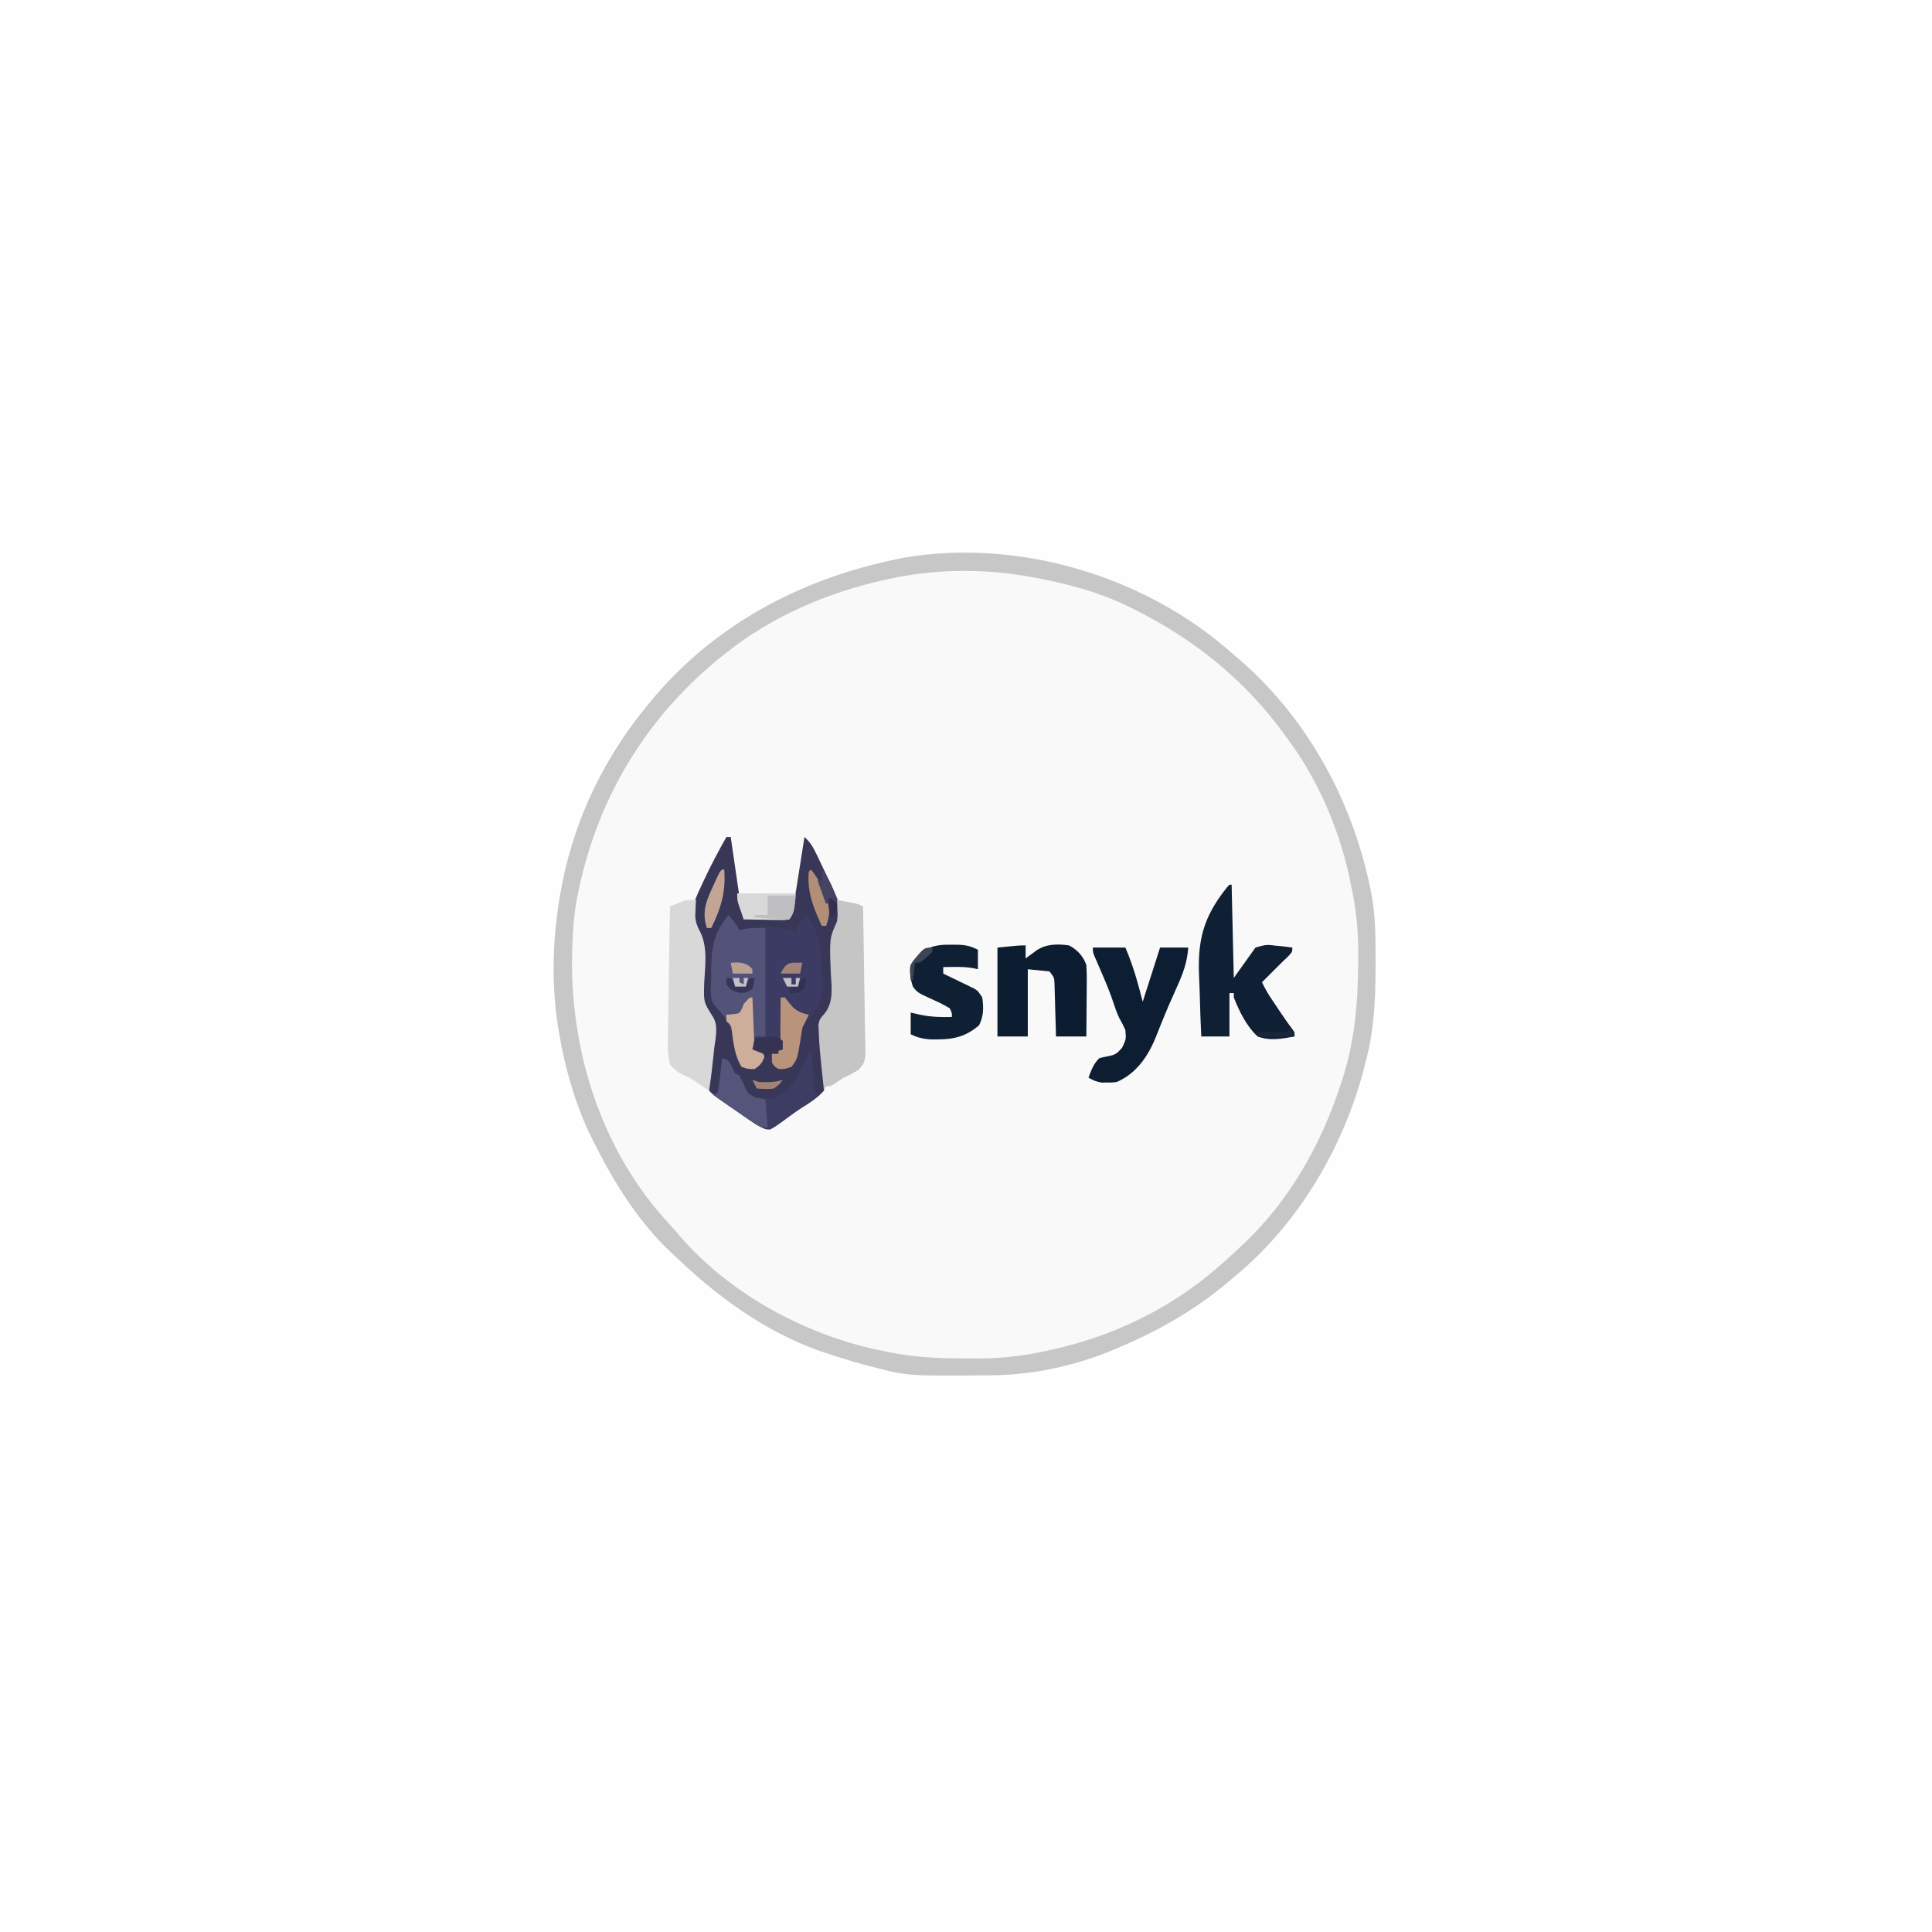<?xml version="1.0" encoding="UTF-8"?>
<svg version="1.1" xmlns="http://www.w3.org/2000/svg" width="891" height="891">
<rect width="100%" height="100%" fill="#808080" stroke="none"/>
<path d="M0 0 C294.03 0 588.06 0 891 0 C891 294.03 891 588.06 891 891 C596.97 891 302.94 891 0 891 C0 596.97 0 302.94 0 0 Z " fill="#FEFEFE" transform="translate(0,0)"/>
<path d="M0 0 C1.374 1.168 2.749 2.334 4.125 3.5 C34.694 30.608 54.902 68.098 63 108 C63.187 108.911 63.374 109.821 63.566 110.759 C65.426 121.088 65.397 131.416 65.375 141.875 C65.374 143.308 65.374 143.308 65.373 144.771 C65.336 159.196 64.663 172.98 61 187 C60.77 187.913 60.539 188.827 60.302 189.768 C50.838 226.757 29.844 262.651 0 287 C-1.042 287.889 -2.084 288.778 -3.125 289.668 C-17.821 302.023 -34.374 311.474 -52 319 C-52.617 319.27 -53.233 319.54 -53.869 319.818 C-71.726 327.535 -91.935 332.06 -111.379 332.238 C-112.26 332.248 -113.141 332.258 -114.049 332.268 C-150.785 332.592 -150.785 332.592 -168 328 C-168.876 327.77 -169.752 327.539 -170.654 327.302 C-176.503 325.726 -182.262 323.941 -188 322 C-189.75 321.416 -189.75 321.416 -191.535 320.82 C-216.679 311.785 -238.944 295.423 -258 277 C-258.724 276.327 -259.449 275.654 -260.195 274.961 C-275.415 260.481 -286.8 241.712 -296 223 C-296.544 221.897 -297.088 220.793 -297.648 219.656 C-304.912 203.822 -309.526 186.221 -312 169 C-312.093 168.366 -312.186 167.732 -312.281 167.078 C-314.833 147.461 -313.765 126.373 -310 107 C-309.828 106.117 -309.657 105.233 -309.48 104.323 C-303.523 74.818 -290.067 47.254 -271 24 C-270.532 23.424 -270.064 22.847 -269.582 22.253 C-240.521 -13.336 -200.532 -34.73 -156 -44 C-154.082 -44.404 -154.082 -44.404 -152.125 -44.816 C-98.654 -53.833 -39.997 -36.084 0 0 Z " fill="#F9F9F9" transform="translate(569,302)"/>
<path d="M0 0 C1.374 1.168 2.749 2.334 4.125 3.5 C34.694 30.608 54.902 68.098 63 108 C63.187 108.911 63.374 109.821 63.566 110.759 C65.426 121.088 65.397 131.416 65.375 141.875 C65.374 143.308 65.374 143.308 65.373 144.771 C65.336 159.196 64.663 172.98 61 187 C60.77 187.913 60.539 188.827 60.302 189.768 C50.838 226.757 29.844 262.651 0 287 C-1.042 287.889 -2.084 288.778 -3.125 289.668 C-17.821 302.023 -34.374 311.474 -52 319 C-52.617 319.27 -53.233 319.54 -53.869 319.818 C-71.726 327.535 -91.935 332.06 -111.379 332.238 C-112.26 332.248 -113.141 332.258 -114.049 332.268 C-150.785 332.592 -150.785 332.592 -168 328 C-168.876 327.77 -169.752 327.539 -170.654 327.302 C-176.503 325.726 -182.262 323.941 -188 322 C-189.75 321.416 -189.75 321.416 -191.535 320.82 C-216.679 311.785 -238.944 295.423 -258 277 C-258.724 276.327 -259.449 275.654 -260.195 274.961 C-275.415 260.481 -286.8 241.712 -296 223 C-296.544 221.897 -297.088 220.793 -297.648 219.656 C-304.912 203.822 -309.526 186.221 -312 169 C-312.093 168.366 -312.186 167.732 -312.281 167.078 C-314.833 147.461 -313.765 126.373 -310 107 C-309.828 106.117 -309.657 105.233 -309.48 104.323 C-303.523 74.818 -290.067 47.254 -271 24 C-270.532 23.424 -270.064 22.847 -269.582 22.253 C-240.521 -13.336 -200.532 -34.73 -156 -44 C-154.082 -44.404 -154.082 -44.404 -152.125 -44.816 C-98.654 -53.833 -39.997 -36.084 0 0 Z M-159 -35 C-159.693 -34.85 -160.387 -34.7 -161.101 -34.546 C-187.329 -28.753 -212.895 -17.775 -234 -1 C-234.535 -0.578 -235.07 -0.156 -235.621 0.279 C-270.196 27.848 -292.857 64.77 -302 108 C-302.217 109 -302.433 110.001 -302.656 111.031 C-304.112 118.309 -304.739 125.59 -305 133 C-305.034 133.95 -305.068 134.899 -305.103 135.878 C-306.497 181.927 -291.918 228.651 -260.074 262.773 C-258.187 264.8 -256.404 266.879 -254.625 269 C-231.274 295.596 -196.455 314.067 -162 321 C-160.729 321.258 -159.459 321.516 -158.15 321.782 C-147.338 323.85 -136.793 324.499 -125.796 324.446 C-123.133 324.438 -120.472 324.466 -117.809 324.498 C-105.462 324.547 -93.992 322.878 -82 320 C-80.927 319.746 -79.854 319.492 -78.749 319.23 C-52.878 312.807 -28.16 300.461 -8 283 C-7.207 282.317 -6.414 281.634 -5.598 280.93 C-3.024 278.661 -0.505 276.345 2 274 C3.406 272.693 3.406 272.693 4.84 271.359 C25.68 251.535 40.04 226.165 49 199 C49.215 198.361 49.431 197.722 49.653 197.064 C55.81 178.602 57.277 160.546 57.375 141.188 C57.383 140.359 57.391 139.53 57.399 138.676 C57.482 127.394 56.471 117.02 54 106 C53.68 104.427 53.361 102.854 53.043 101.281 C48.015 79.058 38.606 57.354 25 39 C24.267 37.984 23.533 36.968 22.777 35.922 C4.621 11.228 -18.606 -7.43 -46 -21 C-46.905 -21.458 -47.81 -21.915 -48.742 -22.387 C-63.041 -29.275 -78.42 -33.298 -94 -36 C-94.667 -36.119 -95.335 -36.237 -96.022 -36.359 C-116.567 -39.843 -138.663 -39.496 -159 -35 Z " fill="#C7C7C7" transform="translate(569,302)"/>
<path d="M0 0 C0.66 0 1.32 0 2 0 C2.219 1.514 2.219 1.514 2.443 3.058 C2.987 6.808 3.534 10.557 4.081 14.307 C4.318 15.928 4.553 17.55 4.788 19.172 C5.127 21.505 5.467 23.839 5.809 26.172 C5.913 26.895 6.017 27.618 6.124 28.363 C6.604 31.622 7.106 34.826 8 38 C9.485 37.505 9.485 37.505 11 37 C12.408 36.92 13.82 36.892 15.23 36.902 C16.434 36.907 16.434 36.907 17.662 36.912 C18.912 36.925 18.912 36.925 20.188 36.938 C21.032 36.942 21.877 36.947 22.748 36.951 C24.832 36.963 26.916 36.981 29 37 C30.605 32.567 31.558 28.288 32.289 23.633 C32.397 22.953 32.505 22.274 32.617 21.573 C32.958 19.425 33.291 17.275 33.625 15.125 C33.856 13.659 34.088 12.193 34.32 10.727 C34.886 7.152 35.444 3.576 36 0 C38.7 2.39 40.078 4.839 41.629 8.078 C42.107 9.075 42.584 10.071 43.076 11.098 C43.567 12.138 44.057 13.178 44.562 14.25 C45.057 15.275 45.551 16.3 46.061 17.355 C52.639 31.189 52.639 31.189 51.75 37.625 C51.662 38.339 51.575 39.053 51.484 39.789 C51 42 51 42 49.971 44.213 C48.793 47.595 48.853 50.229 48.98 53.805 C49.024 55.763 49.024 55.763 49.068 57.762 C49.124 59.818 49.187 61.874 49.267 63.929 C49.581 72.514 49.646 77.432 44 84 C43.368 86.96 43.368 86.96 43.625 89.875 C43.669 90.914 43.713 91.953 43.758 93.023 C43.961 95.524 44.201 98.009 44.5 100.5 C44.576 101.212 44.652 101.923 44.73 102.656 C44.932 104.413 45.195 106.163 45.488 107.906 C45.841 111.27 45.877 113.724 45 117 C42 120.312 38.578 122.561 34.776 124.879 C32.935 126.041 31.196 127.291 29.449 128.59 C20.637 135.067 20.637 135.067 18.145 134.804 C15.415 133.781 13.271 132.344 10.867 130.691 C9.897 130.027 8.926 129.362 7.926 128.678 C6.416 127.631 6.416 127.631 4.875 126.562 C3.861 125.868 2.846 125.174 1.801 124.459 C-5.699 119.301 -5.699 119.301 -8 117 C-8.151 115.127 -8.151 115.127 -8.012 112.852 C-7.941 111.599 -7.941 111.599 -7.87 110.321 C-7.779 108.987 -7.779 108.987 -7.688 107.625 C-7.638 106.72 -7.588 105.816 -7.537 104.884 C-7.201 99.08 -6.65 93.345 -5.695 87.605 C-5.791 84.697 -5.791 84.697 -8.488 82.074 C-12.637 76.699 -11.363 70.065 -11.062 63.625 C-10.511 52.43 -10.511 52.43 -14.093 42.053 C-16.016 37.7 -15.688 33.303 -14.347 28.814 C-13.469 26.571 -12.486 24.418 -11.438 22.25 C-11.08 21.479 -10.722 20.707 -10.354 19.913 C-7.169 13.132 -3.686 6.52 0 0 Z " fill="#393757" transform="translate(335,386)"/>
<path d="M0 0 C3.875 4.75 3.875 4.75 5 7 C5.606 6.844 6.212 6.688 6.836 6.527 C15.34 4.552 22.806 4.766 31 8 C31.268 7.237 31.536 6.474 31.812 5.688 C32.961 3.088 33.969 1.898 36 0 C36.818 1.413 37.629 2.831 38.438 4.25 C39.116 5.433 39.116 5.433 39.809 6.641 C42.585 12.139 42.459 18.054 42.785 24.109 C42.914 26.435 43.076 28.76 43.309 31.078 C43.858 38.929 40.888 43.073 36 49 C33.839 52.242 33.565 54.011 33.062 57.812 C31.694 66.44 31.694 66.44 29 70 C26 71.062 26 71.062 23 71 C21.125 69.812 21.125 69.812 20 68 C20 66.68 20 65.36 20 64 C20.99 64 21.98 64 23 64 C23 63.34 23 62.68 23 62 C23.66 62 24.32 62 25 62 C24.34 60.35 23.68 58.7 23 57 C17.555 57.495 17.555 57.495 12 58 C12 59.32 12 60.64 12 62 C13.65 62.66 15.3 63.32 17 64 C15.75 67.653 15.329 68.781 12 71 C9 71.062 9 71.062 6 70 C3.371 65.774 2.875 62.088 2.312 57.188 C1.299 50.117 -2.328 46.154 -7 41 C-8.844 37.312 -8.091 33.046 -8 29 C-8.003 28.322 -8.007 27.644 -8.01 26.946 C-8.055 16.156 -7.26 8.606 0 0 Z " fill="#3C3B63" transform="translate(336,422)"/>
<path d="M0 0 C0.33 0 0.66 0 1 0 C1.33 14.19 1.66 28.38 2 43 C5.3 38.38 8.6 33.76 12 29 C16.112 27.803 17.264 27.502 21.125 28.125 C21.891 28.188 22.656 28.251 23.445 28.316 C25.304 28.479 27.154 28.73 29 29 C29 31 29 31 27.062 33.062 C26.042 34.042 25.021 35.021 24 36 C22.393 37.601 20.789 39.206 19.188 40.812 C17.792 42.208 16.396 43.604 15 45 C16.272 47.64 17.648 50.096 19.277 52.531 C19.709 53.177 20.14 53.823 20.584 54.488 C21.031 55.152 21.477 55.816 21.938 56.5 C22.38 57.164 22.823 57.828 23.279 58.512 C25.066 61.18 26.848 63.804 28.816 66.344 C30 68 30 68 30 70 C24.347 71.074 18.508 72.123 13 70 C7.896 65.303 4.52 58.399 2 52 C2 51.34 2 50.68 2 50 C1.34 50 0.68 50 0 50 C0 56.6 0 63.2 0 70 C-4.29 70 -8.58 70 -13 70 C-13.326 63.246 -13.559 56.497 -13.714 49.736 C-13.779 47.447 -13.867 45.158 -13.981 42.871 C-14.812 25.714 -12.087 14.972 -1.294 1.419 C-0.867 0.951 -0.44 0.483 0 0 Z " fill="#0F2034" transform="translate(567,408)"/>
<path d="M0 0 C4.95 0 9.9 0 15 0 C18.539 8.215 20.797 16.346 23 25 C25.64 16.75 28.28 8.5 31 0 C35.29 0 39.58 0 44 0 C43.518 6.635 41.67 11.781 38.938 17.812 C38.116 19.666 37.296 21.52 36.477 23.375 C36.062 24.308 35.647 25.242 35.22 26.203 C34.048 28.89 32.931 31.593 31.836 34.312 C31.324 35.575 31.324 35.575 30.801 36.864 C30.164 38.442 29.535 40.022 28.916 41.607 C25.353 50.328 19.908 58.182 11 62 C8.781 62.266 8.781 62.266 6.5 62.25 C5.747 62.255 4.994 62.26 4.219 62.266 C1.77 61.973 0.127 61.218 -2 60 C-0.752 56.543 0.337 53.574 3 51 C4.301 50.659 5.616 50.373 6.938 50.125 C10.461 49.392 10.93 49.079 13.5 46.188 C15.372 42.215 15.372 42.215 15 38 C14.139 36.094 13.2 34.272 12.168 32.453 C11.122 30.257 10.369 28.166 9.625 25.855 C7.982 20.79 5.93 15.945 3.812 11.062 C3.087 9.388 2.364 7.712 1.645 6.035 C1.328 5.307 1.012 4.579 0.687 3.828 C0 2 0 2 0 0 Z " fill="#0E1E32" transform="translate(504,437)"/>
<path d="M0 0 C-0.07 1.034 -0.07 1.034 -0.141 2.09 C-0.177 3.03 -0.213 3.969 -0.25 4.938 C-0.32 6.312 -0.32 6.312 -0.391 7.715 C-0.014 10.878 0.571 12.234 2.02 14.965 C5.508 22.331 4.126 30.586 3.756 38.516 C3.481 47.182 3.481 47.182 7.925 54.166 C10.385 58.363 8.932 63.878 8.375 68.5 C8.265 69.602 8.156 70.704 8.043 71.84 C7.491 77.246 6.818 82.628 6 88 C3 86 0 84 -3 82 C-3.731 81.698 -4.463 81.396 -5.216 81.084 C-8.108 79.681 -9.897 78.452 -12 76 C-13.301 70.488 -13.049 65.077 -12.879 59.445 C-12.862 57.817 -12.849 56.189 -12.84 54.561 C-12.806 50.289 -12.718 46.019 -12.618 41.748 C-12.526 37.384 -12.485 33.02 -12.439 28.656 C-12.343 20.103 -12.19 11.552 -12 3 C-10.753 2.492 -9.503 1.994 -8.25 1.5 C-7.554 1.222 -6.858 0.943 -6.141 0.656 C-4 0 -4 0 0 0 Z " fill="#D9D8D9" transform="translate(321,415)"/>
<path d="M0 0 C1.626 0.309 3.251 0.622 4.875 0.938 C5.78 1.112 6.685 1.286 7.617 1.465 C10 2 10 2 12 3 C12.209 12.414 12.369 21.827 12.466 31.243 C12.513 35.616 12.577 39.987 12.679 44.358 C12.777 48.58 12.831 52.799 12.854 57.021 C12.87 58.63 12.903 60.238 12.952 61.846 C13.318 74.458 13.318 74.458 10.057 78.272 C7.756 79.822 5.549 80.921 3 82 C1.837 82.766 0.688 83.555 -0.438 84.375 C-3 86 -3 86 -5 86 C-5.495 86.99 -5.495 86.99 -6 88 C-8.1 68.132 -8.1 68.132 -8.438 60.125 C-8.477 59.282 -8.517 58.439 -8.559 57.57 C-8 55 -8 55 -5.48 52.113 C-1.292 46.62 -2.593 39.614 -2.875 33.062 C-3.455 17.736 -3.455 17.736 0 10 C0.355 7.108 0.355 7.108 0.188 4.5 C0.16 3.644 0.133 2.788 0.105 1.906 C0.071 1.277 0.036 0.648 0 0 Z " fill="#C5C5C5" transform="translate(386,415)"/>
<path d="M0 0 C3.875 4.75 3.875 4.75 5 7 C5.681 6.835 6.361 6.67 7.062 6.5 C10 6 10 6 17 6 C17 22.5 17 39 17 56 C15.35 56 13.7 56 12 56 C12 57.98 12 59.96 12 62 C13.65 62.66 15.3 63.32 17 64 C15.75 67.653 15.329 68.781 12 71 C9 71.062 9 71.062 6 70 C3.371 65.774 2.875 62.088 2.312 57.188 C1.299 50.117 -2.328 46.154 -7 41 C-8.844 37.312 -8.091 33.046 -8 29 C-8.003 28.322 -8.007 27.644 -8.01 26.946 C-8.055 16.156 -7.26 8.606 0 0 Z " fill="#535379" transform="translate(336,422)"/>
<path d="M0 0 C0 1.98 0 3.96 0 6 C0.471 5.651 0.941 5.301 1.426 4.941 C2.048 4.486 2.671 4.031 3.312 3.562 C3.927 3.11 4.542 2.658 5.176 2.191 C9.657 -0.736 14.843 -0.722 20 0 C23.869 1.97 26.492 4.943 28 9 C28.168 11.575 28.233 14.038 28.195 16.609 C28.192 17.336 28.19 18.063 28.187 18.812 C28.176 21.125 28.15 23.437 28.125 25.75 C28.115 27.322 28.106 28.893 28.098 30.465 C28.076 34.31 28.041 38.155 28 42 C23.38 42 18.76 42 14 42 C13.951 40.086 13.902 38.171 13.852 36.199 C13.777 33.695 13.701 31.191 13.625 28.688 C13.594 27.425 13.563 26.162 13.531 24.861 C13.493 23.653 13.454 22.444 13.414 21.199 C13.383 20.084 13.351 18.968 13.319 17.819 C13.195 14.796 13.195 14.796 11 12 C7.7 11.67 4.4 11.34 1 11 C1 21.23 1 31.46 1 42 C-3.62 42 -8.24 42 -13 42 C-13 28.47 -13 14.94 -13 1 C-3 0 -3 0 0 0 Z " fill="#0D1D31" transform="translate(473,436)"/>
<path d="M0 0 C0.755 -0.003 1.509 -0.006 2.287 -0.01 C6.443 0.031 8.64 0.414 12.438 2.312 C12.438 5.282 12.438 8.252 12.438 11.312 C11.732 11.149 11.027 10.985 10.301 10.816 C7.341 10.296 4.627 10.214 1.625 10.25 C0.649 10.259 -0.327 10.268 -1.332 10.277 C-2.068 10.289 -2.804 10.301 -3.562 10.312 C-3.562 11.303 -3.562 12.293 -3.562 13.312 C-2.431 13.855 -1.299 14.398 -0.133 14.957 C1.349 15.679 2.831 16.402 4.312 17.125 C5.059 17.481 5.805 17.838 6.574 18.205 C7.29 18.556 8.005 18.908 8.742 19.27 C9.402 19.589 10.062 19.908 10.742 20.238 C12.438 21.312 12.438 21.312 14.438 24.312 C15.112 28.943 15.118 33.008 12.938 37.188 C5.67 43.365 -0.656 43.85 -9.855 43.648 C-13.221 43.343 -15.549 42.776 -18.562 41.312 C-18.562 38.013 -18.562 34.712 -18.562 31.312 C-17.098 31.642 -15.634 31.973 -14.125 32.312 C-9.164 33.318 -4.613 33.475 0.438 33.312 C0.466 31.407 0.466 31.407 -0.562 29.312 C-2.861 27.946 -5.011 26.828 -7.438 25.75 C-15.447 22.101 -15.447 22.101 -17.562 19.312 C-18.78 15.66 -18.953 13.155 -18.562 9.312 C-13.463 1.736 -8.708 -0.187 0 0 Z " fill="#102034" transform="translate(438.562,435.688)"/>
<path d="M0 0 C0.33 0 0.66 0 1 0 C1.05 0.57 1.1 1.141 1.152 1.728 C1.383 4.299 1.629 6.868 1.875 9.438 C1.954 10.335 2.032 11.233 2.113 12.158 C2.239 13.439 2.239 13.439 2.367 14.746 C2.441 15.537 2.514 16.328 2.589 17.142 C2.793 18.062 2.793 18.062 3 19 C3.66 19.33 4.32 19.66 5 20 C3.926 20.736 2.852 21.472 1.746 22.23 C0.31 23.216 -1.126 24.202 -2.562 25.188 C-3.267 25.67 -3.971 26.153 -4.697 26.65 C-9.167 29.719 -13.597 32.836 -18 36 C-18.66 35.67 -19.32 35.34 -20 35 C-20 30.71 -20 26.42 -20 22 C-18.659 21.711 -17.319 21.422 -15.938 21.125 C-9.671 19.036 -7.096 14.582 -4 9 C-2.532 6.046 -1.196 3.074 0 0 Z " fill="#3D3D64" transform="translate(373,485)"/>
<path d="M0 0 C3 1 3 1 4.562 4 C5.037 4.99 5.511 5.98 6 7 C6.66 7.33 7.32 7.66 8 8 C9.079 9.987 9.978 12.027 10.902 14.09 C11.994 16.317 11.994 16.317 15 18 C16.65 18.33 18.3 18.66 20 19 C20.33 23.29 20.66 27.58 21 32 C17.214 32 15.985 30.862 12.895 28.719 C11.912 28.042 10.929 27.365 9.916 26.668 C8.892 25.953 7.868 25.237 6.812 24.5 C5.777 23.785 4.741 23.069 3.674 22.332 C1.112 20.561 -1.446 18.783 -4 17 C-3.34 16.67 -2.68 16.34 -2 16 C-1.524 13.294 -1.159 10.664 -0.875 7.938 C-0.745 6.8 -0.745 6.8 -0.613 5.639 C-0.401 3.76 -0.199 1.88 0 0 Z " fill="#55557B" transform="translate(333,488)"/>
<path d="M0 0 C8.91 0 17.82 0 27 0 C26 9 26 9 24 12 C21.845 12.341 21.845 12.341 19.211 12.293 C18.27 12.283 17.329 12.274 16.359 12.264 C15.375 12.239 14.39 12.213 13.375 12.188 C11.886 12.167 11.886 12.167 10.367 12.146 C7.911 12.111 5.456 12.062 3 12 C2.494 10.564 1.996 9.126 1.5 7.688 C1.222 6.887 0.943 6.086 0.656 5.262 C0 3 0 3 0 0 Z " fill="#D9D9D9" transform="translate(340,412)"/>
<path d="M0 0 C0.33 7.92 0.66 15.84 1 24 C3.475 24.99 3.475 24.99 6 26 C4.75 29.653 4.329 30.781 1 33 C-2 33.062 -2 33.062 -5 32 C-8.16 26.922 -8.7 21.44 -9.473 15.574 C-9.785 12.848 -9.785 12.848 -12 11 C-12 10.01 -12 9.02 -12 8 C-10.577 7.876 -10.577 7.876 -9.125 7.75 C-5.927 7.366 -5.927 7.366 -4.812 5.125 C-4.544 4.424 -4.276 3.723 -4 3 C-1.321 0 -1.321 0 0 0 Z " fill="#CDAE9B" transform="translate(347,460)"/>
<path d="M0 0 C0.66 0 1.32 0 2 0 C3.114 1.423 3.114 1.423 4.25 2.875 C6.755 6.046 9.02 7.074 13 8 C12 10 11 12 10 14 C9.685 15.913 9.397 17.83 9.125 19.75 C7.683 28.455 7.683 28.455 5 32 C2 33.062 2 33.062 -1 33 C-2.875 31.812 -2.875 31.812 -4 30 C-4 28.68 -4 27.36 -4 26 C-3.01 26 -2.02 26 -1 26 C-1 25.34 -1 24.68 -1 24 C-0.34 24 0.32 24 1 24 C0.837 23.438 0.674 22.877 0.506 22.298 C-0.03 19.864 -0.114 17.724 -0.098 15.234 C-0.094 14.345 -0.091 13.455 -0.088 12.539 C-0.08 11.619 -0.071 10.698 -0.062 9.75 C-0.058 8.814 -0.053 7.878 -0.049 6.914 C-0.037 4.609 -0.021 2.305 0 0 Z " fill="#B9937C" transform="translate(360,460)"/>
<path d="M0 0 C4.29 0 8.58 0 13 0 C12.25 7.625 12.25 7.625 10 11 C7.196 11.056 4.649 10.958 1.875 10.688 C1.121 10.626 0.367 10.565 -0.41 10.502 C-2.275 10.349 -4.138 10.176 -6 10 C-6 9.67 -6 9.34 -6 9 C-4.02 9 -2.04 9 0 9 C0 6.03 0 3.06 0 0 Z " fill="#BFBEC0" transform="translate(354,413)"/>
<path d="M0 0 C0.33 0 0.66 0 1 0 C1.822 10.134 -0.481 17.961 -5 27 C-5.66 27 -6.32 27 -7 27 C-9.317 20.049 -7.528 14.926 -4.562 8.625 C-4.237 7.902 -3.912 7.179 -3.576 6.434 C-1.191 1.191 -1.191 1.191 0 0 Z " fill="#C2A595" transform="translate(333,401)"/>
<path d="M0 0 C4.391 5.395 8.299 12.979 8.375 20.062 C8 23 8 23 7 26 C6.34 26 5.68 26 5 26 C1.147 17.751 -1.855 10.264 -1 1 C-0.67 0.67 -0.34 0.34 0 0 Z " fill="#B28E79" transform="translate(374,401)"/>
<path d="M0 0 C0 1.32 0 2.64 0 4 C-0.949 4.289 -1.897 4.577 -2.875 4.875 C-6.052 5.768 -6.052 5.768 -8 8 C-8.33 7.34 -8.66 6.68 -9 6 C-10.644 5.278 -12.311 4.606 -14 4 C-13.67 2.35 -13.34 0.7 -13 -1 C-11.398 -1.222 -9.793 -1.427 -8.188 -1.625 C-7.294 -1.741 -6.401 -1.857 -5.48 -1.977 C-3 -2 -3 -2 0 0 Z " fill="#353252" transform="translate(361,480)"/>
<path d="M0 0 C2.342 2.894 3.869 5.672 5.25 9.125 C5.606 9.994 5.962 10.863 6.328 11.758 C7 14 7 14 6 16 C5.34 15.34 4.68 14.68 4 14 C3.34 14.66 2.68 15.32 2 16 C0.68 12.37 -0.64 8.74 -2 5 C-1.34 5 -0.68 5 0 5 C0 3.35 0 1.7 0 0 Z " fill="#474462" transform="translate(379,401)"/>
<path d="M0 0 C0.66 0 1.32 0 2 0 C2.66 0.99 3.32 1.98 4 3 C6.5 3.5 6.5 3.5 9 3 C9.66 2.01 10.32 1.02 11 0 C11.66 0 12.32 0 13 0 C12.75 2.375 12.75 2.375 12 5 C9.652 6.845 8.414 7.03 5.438 6.812 C2.804 5.935 1.63 5.231 0 3 C0 2.01 0 1.02 0 0 Z " fill="#373557" transform="translate(335,451)"/>
<path d="M0 0 C-0.33 1.65 -0.66 3.3 -1 5 C-3.97 5 -6.94 5 -10 5 C-7.218 -0.564 -5.866 -0.128 0 0 Z " fill="#A28478" transform="translate(370,444)"/>
<path d="M0 0 C3.367 -0.23 5.414 -0.339 8.375 1.375 C8.911 1.911 9.447 2.447 10 3 C10 3.66 10 4.32 10 5 C7.03 5 4.06 5 1 5 C0.67 3.35 0.34 1.7 0 0 Z " fill="#BAA196" transform="translate(337,444)"/>
<path d="M0 0 C0.99 0.66 1.98 1.32 3 2 C3 2.66 3 3.32 3 4 C-2.61 4 -8.22 4 -14 4 C-14 3.34 -14 2.68 -14 2 C-9.38 2 -4.76 2 0 2 C0 1.34 0 0.68 0 0 Z " fill="#1B263A" transform="translate(594,474)"/>
<path d="M0 0 C0.99 0.33 1.98 0.66 3 1 C6.843 1.14 10.317 1.179 14 0 C12.5 2 12.5 2 10 4 C7.241 4.358 4.799 4.187 2 4 C1.34 2.68 0.68 1.36 0 0 Z " fill="#A18275" transform="translate(347,498)"/>
<path d="M0 0 C0 0.66 0 1.32 0 2 C-5.476 7 -5.476 7 -8 7 C-8.33 9.64 -8.66 12.28 -9 15 C-9.33 15 -9.66 15 -10 15 C-10.597 9.026 -10.597 9.026 -8.992 6.27 C-3.822 0 -3.822 0 0 0 Z " fill="#3C4555" transform="translate(430,437)"/>
<path d="M0 0 C0.66 0 1.32 0 2 0 C1.688 2.375 1.688 2.375 1 5 C-2 7 -2 7 -6 7 C-6 6.34 -6 5.68 -6 5 C-5.381 4.732 -4.763 4.464 -4.125 4.188 C-1.7 3.044 -1.7 3.044 0 0 Z " fill="#343254" transform="translate(370,451)"/>
<path d="M0 0 C1.562 1.188 1.562 1.188 3 3 C2.812 5.625 2.812 5.625 2 8 C1.01 8.495 1.01 8.495 0 9 C-0.879 2.848 -0.879 2.848 -1 1 C-0.67 0.67 -0.34 0.34 0 0 Z " fill="#323052" transform="translate(383,414)"/>
<path d="M0 0 C1.32 0 2.64 0 4 0 C4 0.99 4 1.98 4 3 C4.66 3 5.32 3 6 3 C6 2.01 6 1.02 6 0 C6.66 0 7.32 0 8 0 C7.67 1.32 7.34 2.64 7 4 C5.35 4 3.7 4 2 4 C1.34 2.68 0.68 1.36 0 0 Z " fill="#C1C0C9" transform="translate(361,451)"/>
<path d="M0 0 C0.99 0 1.98 0 3 0 C3 0.66 3 1.32 3 2 C3.66 2.33 4.32 2.66 5 3 C5 2.01 5 1.02 5 0 C5.66 0 6.32 0 7 0 C6.67 1.32 6.34 2.64 6 4 C4.35 4 2.7 4 1 4 C0.67 2.68 0.34 1.36 0 0 Z " fill="#C3C2CA" transform="translate(338,451)"/>
</svg>

